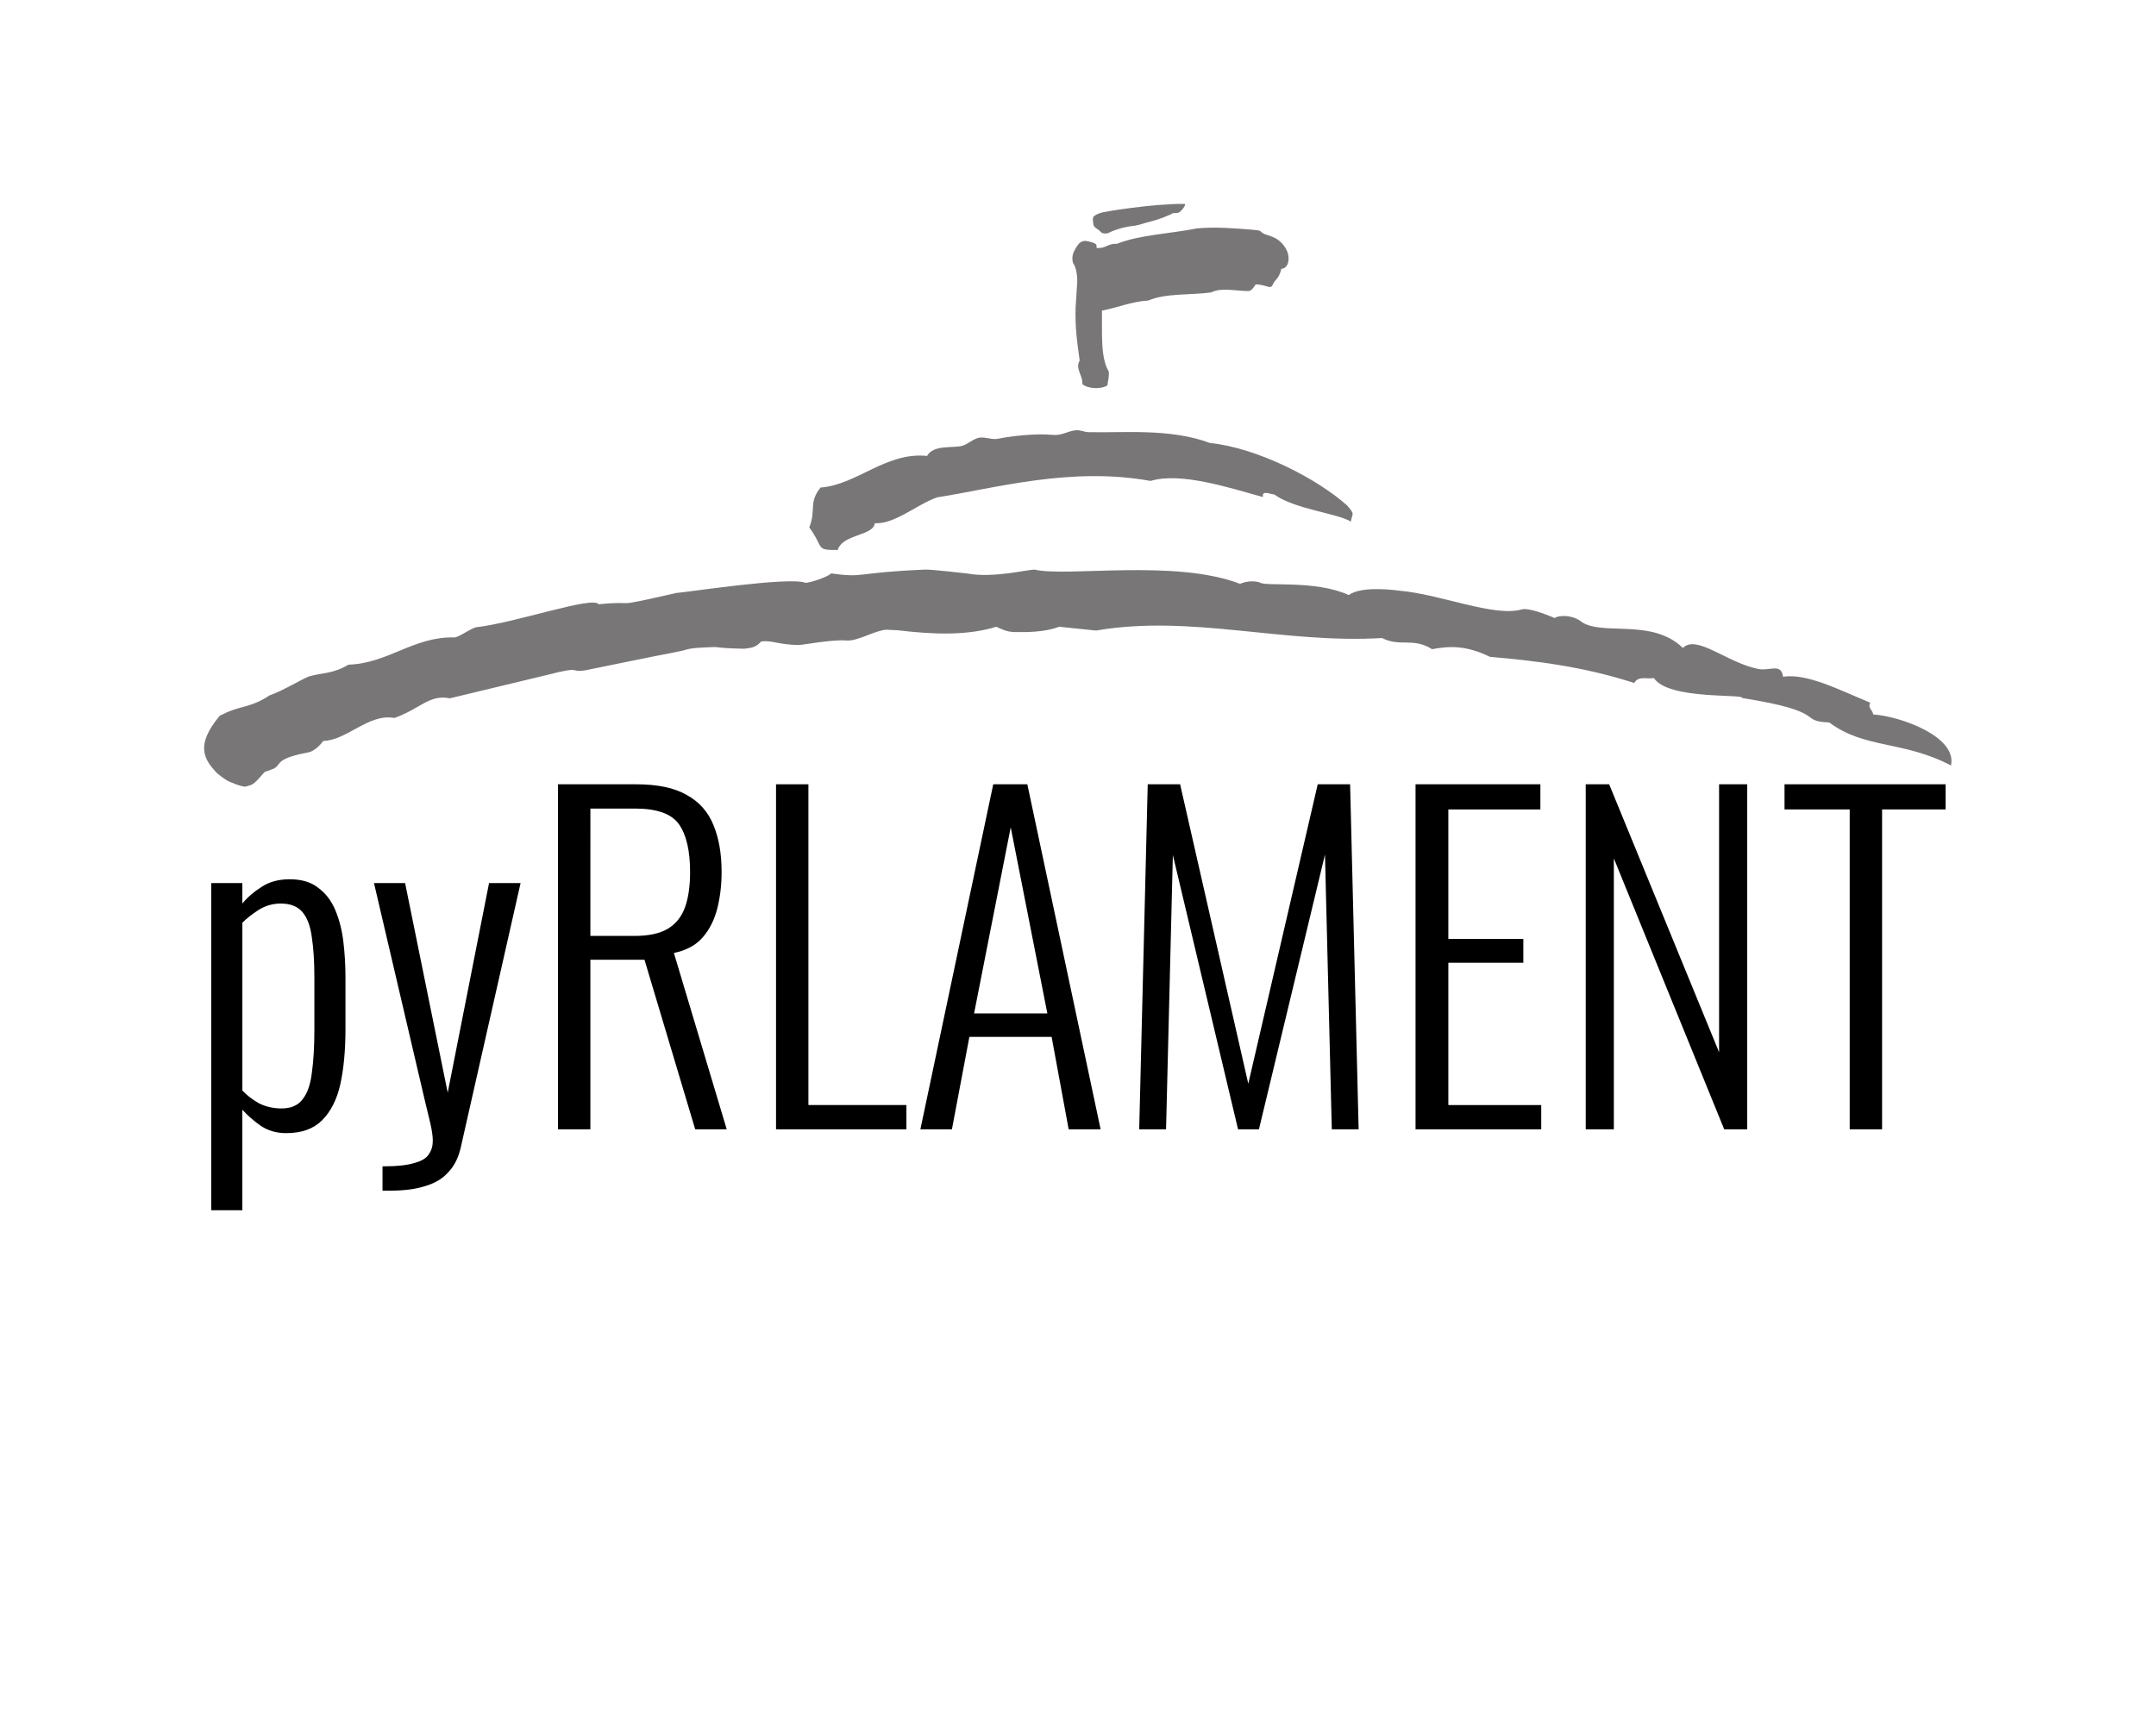 <?xml version="1.0" encoding="UTF-8" standalone="no"?>
<svg
   xmlns:dc="http://purl.org/dc/elements/1.1/"
   xmlns:cc="http://creativecommons.org/ns#"
   xmlns:rdf="http://www.w3.org/1999/02/22-rdf-syntax-ns#"
   xmlns:svg="http://www.w3.org/2000/svg"
   xmlns="http://www.w3.org/2000/svg"
   viewBox="0 0 317.103 253.044"
   height="253.044"
   width="317.103"
   xml:space="preserve"
   version="1.1"
   id="svg2">


  <defs
   id="defs6">
    <clipPath
   id="clipPath16"
   clipPathUnits="userSpaceOnUse">
      <path
   id="path18"
   d="M 0,0 H 841.89 V 595.276 H 0 Z" />


    </clipPath>


    <clipPath
   id="clipPath32"
   clipPathUnits="userSpaceOnUse">
      <path
   id="path34"
   d="M 0,0 H 841.89 V 595.276 H 0 Z" />


    </clipPath>


    <clipPath
   id="clipPath72"
   clipPathUnits="userSpaceOnUse">
      <path
   id="path74"
   d="M 0,0 H 841.89 V 595.276 H 0 Z" />


    </clipPath>


    <clipPath
   id="clipPath92"
   clipPathUnits="userSpaceOnUse">
      <path
   id="path94"
   d="M 0,0 H 841.89 V 595.276 H 0 Z" />


    </clipPath>


    <clipPath
   id="clipPath134"
   clipPathUnits="userSpaceOnUse">
      <path
   id="path136"
   d="M 0,0 H 841.89 V 595.276 H 0 Z" />


    </clipPath>


    <clipPath
   id="clipPath154"
   clipPathUnits="userSpaceOnUse">
      <path
   id="path156"
   d="M 0,0 H 841.89 V 595.276 H 0 Z" />


    </clipPath>


    <clipPath
   id="clipPath176"
   clipPathUnits="userSpaceOnUse">
      <path
   id="path178"
   d="M 0,0 H 841.89 V 595.276 H 0 Z" />


    </clipPath>


  </defs>




  <g
   transform="matrix(1.25,0,0,-1.25,30.006,223.044)"
   id="g10">
    <g
   transform="matrix(1.237,0,0,1.237,102.709,144.678)"
   id="g40"
   style="opacity:1;stop-opacity:1">
      <path
   id="path42"
   style="fill:#797677;fill-opacity:1;fill-rule:nonzero;stroke:none"
   d="m 0,0 c 0.085,0.776 0.002,1.771 -0.38,2.29 -0.146,0.61 0.049,0.978 0.203,1.274 0.185,0.318 0.37,0.674 0.759,0.779 0.249,0.04 0.196,0.042 0.385,0 C 1.335,4.282 1.809,4.149 1.866,3.958 V 3.702 c 0.87,-0.1 1.087,0.452 1.925,0.384 2.168,0.87 5.11,0.964 7.635,1.476 1.842,0.153 3.427,0.013 5.26,-0.128 0.429,-0.068 0.665,-0.004 0.899,-0.257 0.064,-0.069 0.193,-0.13 0.279,-0.162 0.41,-0.155 0.484,-0.135 0.939,-0.351 0.525,-0.249 0.99,-0.763 1.22,-1.347 0.219,-0.559 0.163,-1.539 -0.58,-1.61 C 19.245,0.874 18.957,0.73 18.753,0.453 18.381,-0.42 18.366,0.162 17.007,0.237 16.834,-0.039 16.612,-0.384 16.302,-0.404 15.113,-0.4 13.717,-0.044 12.773,-0.533 10.955,-0.798 8.401,-0.59 6.806,-1.302 5.118,-1.411 3.894,-1.984 2.379,-2.265 2.417,-4.366 2.218,-6.703 3.02,-8.039 3.089,-8.599 2.944,-8.946 2.893,-9.387 2.252,-9.777 1.034,-9.703 0.519,-9.258 c 0.061,0.814 -0.711,1.464 -0.257,2.245 -0.222,1.597 -0.454,3.182 -0.385,5.069" />


    </g>


    <g
   transform="matrix(1.237,0,0,1.237,115.373,154.436)"
   id="g44"
   style="opacity:1;stop-opacity:1">
      <path
   id="path46"
   style="fill:#797677;fill-opacity:1;fill-rule:nonzero;stroke:none"
   d="m 0,0 c 0.223,-0.051 -0.351,-0.765 -0.582,-0.832 -0.404,-0.119 -0.396,0.062 -0.71,-0.155 -0.067,-0.016 -0.649,-0.299 -1.053,-0.42 -0.501,-0.192 -1.176,-0.322 -1.68,-0.493 -0.09,-0.049 -0.758,-0.192 -0.742,-0.18 -0.941,-0.089 -1.816,-0.355 -2.519,-0.705 -0.554,-0.11 -0.668,0.119 -0.738,0.17 -0.212,0.255 -0.504,0.272 -0.639,0.611 -0.066,0.447 -0.082,0.524 -0.023,0.739 0.035,0.133 0.473,0.353 0.725,0.416 0.19,0.099 5.048,0.887 7.868,0.847" />


    </g>


    <g
   transform="matrix(1.237,0,0,1.237,40.403,99.006)"
   id="g48"
   style="opacity:1;stop-opacity:1">
      <path
   id="path50"
   style="fill:#797677;fill-opacity:1;fill-rule:nonzero;stroke:none"
   d="m 0,0 c 3.461,0.896 2.014,0.183 3.613,0.433 6.887,1.419 8.261,1.668 8.261,1.668 0.867,0.182 0.269,0.057 1.115,0.234 0.646,0.246 1.679,0.266 2.945,0.314 0.939,-0.103 1.26,-0.127 2.75,-0.163 0.919,0.081 1.221,0.222 1.641,0.684 0.946,0.166 1.696,-0.317 3.588,-0.328 0.402,-0.002 3.17,0.546 4.519,0.427 1.065,-0.094 2.727,0.968 3.812,1.028 l 1.053,-0.051 c 3.34,-0.397 6.577,-0.54 9.4,0.329 0.526,-0.22 0.924,-0.481 1.743,-0.502 1.054,-0.021 2.894,-0.024 4.236,0.506 l 3.512,-0.362 c 9.023,1.552 17.779,-1.274 27.209,-0.713 1.731,-0.883 2.912,0.094 4.754,-1.061 1.679,0.315 3.254,0.37 5.509,-0.728 4.391,-0.379 8.849,-0.918 13.727,-2.488 0.388,0.727 1.237,0.328 1.863,0.474 1.362,-2.103 8.629,-1.485 8.395,-1.906 8.361,-1.31 5.246,-2.209 8.285,-2.32 3.362,-2.531 7.035,-1.711 11.579,-4.098 0.619,2.771 -4.89,4.7 -7.404,4.858 -0.012,0.399 -0.564,0.61 -0.269,1.116 -2.919,1.197 -6.012,2.821 -8.3,2.472 -0.169,1.332 -1.28,0.519 -2.357,0.737 -3.015,0.607 -5.849,3.313 -7.173,2 -2.973,2.922 -7.903,1.033 -9.773,2.586 -0.887,0.602 -2.086,0.518 -2.418,0.262 -0.976,0.41 -2.476,0.981 -3.134,0.821 -2.617,-0.759 -7.707,1.443 -11.645,1.781 0,0 -3.573,0.536 -4.804,-0.421 -3.146,1.45 -7.891,0.806 -8.429,1.183 -0.489,0.196 -1.282,0.17 -1.915,-0.112 -6.207,2.387 -16.507,0.622 -19.562,1.357 -0.658,0 -3.936,-0.824 -6.35,-0.379 0,0 -3.549,0.417 -4.06,0.377 C 29.239,9.74 30.216,9.199 26.977,9.653 26.786,9.358 24.86,8.702 24.524,8.766 22.971,9.363 13.014,7.822 12.278,7.795 5.489,6.249 8.913,7.115 4.873,6.718 4.334,7.535 -2.985,4.959 -6.82,4.524 -7.492,4.296 -8.549,3.499 -8.887,3.562 c -3.837,0.09 -6.282,-2.476 -10.036,-2.592 -1.473,-0.884 -2.494,-0.759 -3.753,-1.117 -0.796,-0.32 -2.585,-1.418 -3.756,-1.806 -1.701,-1.121 -2.533,-0.97 -3.967,-1.574 l -0.756,-0.352 c -2.421,-2.885 -1.441,-4.206 -0.3,-5.446 0.372,-0.304 0.853,-0.682 1.167,-0.819 0.987,-0.432 1.439,-0.517 1.597,-0.482 0.076,0.017 0.272,0.073 0.428,0.129 0.49,0.087 1.259,1.242 1.428,1.284 0.249,0.061 0.625,0.226 0.625,0.226 0.299,0.072 0.464,0.274 0.464,0.274 0.386,0.359 0.181,0.799 3.125,1.367 0,0 0.625,0.146 1.306,1.06 2.227,0.041 4.33,2.642 6.76,2.185 2.437,0.853 3.323,2.273 5.281,1.87" />


    </g>


    <g
   transform="matrix(1.237,0,0,1.237,134.524,118.922)"
   id="g52"
   style="opacity:1;stop-opacity:1">
      <path
   id="path54"
   style="fill:#797677;fill-opacity:1;fill-rule:nonzero;stroke:none"
   d="m 0,0 c 0.754,-0.876 0.479,-0.677 0.336,-1.519 -1.193,0.77 -5.386,1.188 -7.281,2.582 -0.448,0.031 -1.189,0.443 -1.078,-0.245 -3.257,0.902 -7.854,2.399 -10.689,1.533 -7.571,1.371 -14.725,-0.683 -20.32,-1.566 -1.944,-0.692 -4.038,-2.572 -5.909,-2.456 -0.176,-1.245 -3.037,-0.998 -3.533,-2.547 -2.172,-0.013 -1.247,0.152 -2.702,2.146 0.67,1.712 -0.088,2.363 1.073,3.795 3.452,0.254 6.225,3.41 10.126,3.007 0.605,1.061 2.307,0.738 3.278,0.946 0.587,0.126 1.098,0.699 1.708,0.793 0.553,0.086 1.227,-0.224 1.771,-0.105 1.095,0.24 3.61,0.532 5.204,0.368 0.857,-0.088 1.446,0.379 2.178,0.44 0.478,0.04 0.785,-0.167 1.208,-0.178 3.31,-0.086 7.743,0.39 11.565,-1.03 C -8.596,5.504 -2.895,2.601 0,0" />


    </g>


    <g
   style="font-style:normal;font-weight:normal;font-size:50.133px;line-height:1.25;font-family:sans-serif;fill:#000000;fill-opacity:1;stroke:none;stroke-width:0.8"
   id="text2486"
   transform="scale(1,-1)"
   aria-label="pyRLAMENT">
  <path
     id="path39"
     style="font-style:normal;font-variant:normal;font-weight:300;font-stretch:normal;font-family:Oswald;-inkscape-font-specification:'Oswald Light';fill:#000000;stroke-width:0.8"
     d="M 0.852,-35.994 V -74.497 H 4.511 v 2.406 q 0.902,-1.103 2.256,-1.955 1.354,-0.902 3.309,-0.902 2.106,0 3.359,1.003 1.303,0.953 2.005,2.607 0.702,1.654 0.953,3.71 0.251,2.055 0.251,4.211 v 6.116 q 0,3.71 -0.602,6.467 -0.602,2.707 -2.156,4.261 -1.504,1.504 -4.211,1.504 -1.755,0 -3.058,-0.902 -1.253,-0.902 -2.106,-1.855 V -35.994 Z M 9.124,-47.976 q 1.654,0 2.457,-1.053 0.852,-1.053 1.103,-3.108 0.301,-2.106 0.301,-5.063 v -6.217 q 0,-2.807 -0.301,-4.713 -0.251,-1.955 -1.103,-2.958 -0.852,-1.003 -2.557,-1.003 -1.404,0 -2.607,0.752 -1.153,0.752 -1.905,1.504 v 19.753 q 0.802,0.852 1.955,1.504 1.203,0.602 2.657,0.602 z" />
  <path
     id="path41"
     style="font-style:normal;font-variant:normal;font-weight:300;font-stretch:normal;font-family:Oswald;-inkscape-font-specification:'Oswald Light';fill:#000000;stroke-width:0.8"
     d="M 21.004,-38.3 V -41.158 q 2.507,0 3.76,-0.401 1.303,-0.351 1.705,-1.053 0.451,-0.652 0.451,-1.554 0,-0.802 -0.301,-2.106 -0.301,-1.303 -0.652,-2.707 l -5.966,-25.518 h 3.66 l 5.013,24.666 4.863,-24.666 h 3.71 l -7.019,31.033 q -0.401,1.855 -1.454,2.958 -1.003,1.153 -2.707,1.654 -1.654,0.551 -4.111,0.551 z" />
  <path
     id="path43"
     style="font-style:normal;font-variant:normal;font-weight:300;font-stretch:normal;font-family:Oswald;-inkscape-font-specification:'Oswald Light';fill:#000000;stroke-width:0.8"
     d="m 41.651,-45.519 v -40.608 h 9.174 q 3.81,0 5.966,1.253 2.206,1.203 3.158,3.559 0.953,2.306 0.953,5.515 0,2.256 -0.501,4.261 -0.501,2.005 -1.705,3.409 -1.203,1.404 -3.409,1.855 l 6.217,20.755 h -3.71 l -5.966,-19.953 h -6.367 v 19.953 z m 3.81,-22.761 h 5.164 q 2.557,0 3.961,-0.852 1.404,-0.852 2.005,-2.507 0.602,-1.654 0.602,-4.161 0,-3.76 -1.303,-5.615 -1.303,-1.855 -5.164,-1.855 h -5.264 z" />
  <path
     id="path45"
     style="font-style:normal;font-variant:normal;font-weight:300;font-stretch:normal;font-family:Oswald;-inkscape-font-specification:'Oswald Light';fill:#000000;stroke-width:0.8"
     d="m 67.306,-45.519 v -40.608 h 3.81 v 37.75 h 11.531 v 2.858 z" />
  <path
     id="path47"
     style="font-style:normal;font-variant:normal;font-weight:300;font-stretch:normal;font-family:Oswald;-inkscape-font-specification:'Oswald Light';fill:#000000;stroke-width:0.8"
     d="m 84.291,-45.519 8.573,-40.608 H 96.875 l 8.623,40.608 h -3.76 l -2.005,-10.879 h -9.676 l -2.055,10.879 z m 6.317,-13.636 h 8.623 l -4.311,-21.908 z" />
  <path
     id="path49"
     style="font-style:normal;font-variant:normal;font-weight:300;font-stretch:normal;font-family:Oswald;-inkscape-font-specification:'Oswald Light';fill:#000000;stroke-width:0.8"
     d="m 110.038,-45.519 1.003,-40.608 h 3.81 l 8.021,35.244 8.172,-35.244 h 3.81 l 1.003,40.608 h -3.158 l -0.802,-32.336 -7.771,32.336 h -2.457 l -7.67,-32.286 -0.802,32.286 z" />
  <path
     id="path51"
     style="font-style:normal;font-variant:normal;font-weight:300;font-stretch:normal;font-family:Oswald;-inkscape-font-specification:'Oswald Light';fill:#000000;stroke-width:0.8"
     d="m 142.553,-45.519 v -40.608 h 14.689 v 2.958 h -10.829 v 15.241 h 8.823 v 2.807 h -8.823 v 16.745 h 10.929 v 2.858 z" />
  <path
     id="path53"
     style="font-style:normal;font-variant:normal;font-weight:300;font-stretch:normal;font-family:Oswald;-inkscape-font-specification:'Oswald Light';fill:#000000;stroke-width:0.8"
     d="m 162.578,-45.519 v -40.608 h 2.757 l 12.934,31.534 v -31.534 h 3.309 v 40.608 h -2.707 l -12.985,-31.885 v 31.885 z" />
  <path
     id="path55"
     style="font-style:normal;font-variant:normal;font-weight:300;font-stretch:normal;font-family:Oswald;-inkscape-font-specification:'Oswald Light';fill:#000000;stroke-width:0.8"
     d="m 193.638,-45.519 v -37.65 h -7.67 v -2.958 h 18.95 v 2.958 h -7.47 v 37.65 z" />
</g>


</g>


</svg>
